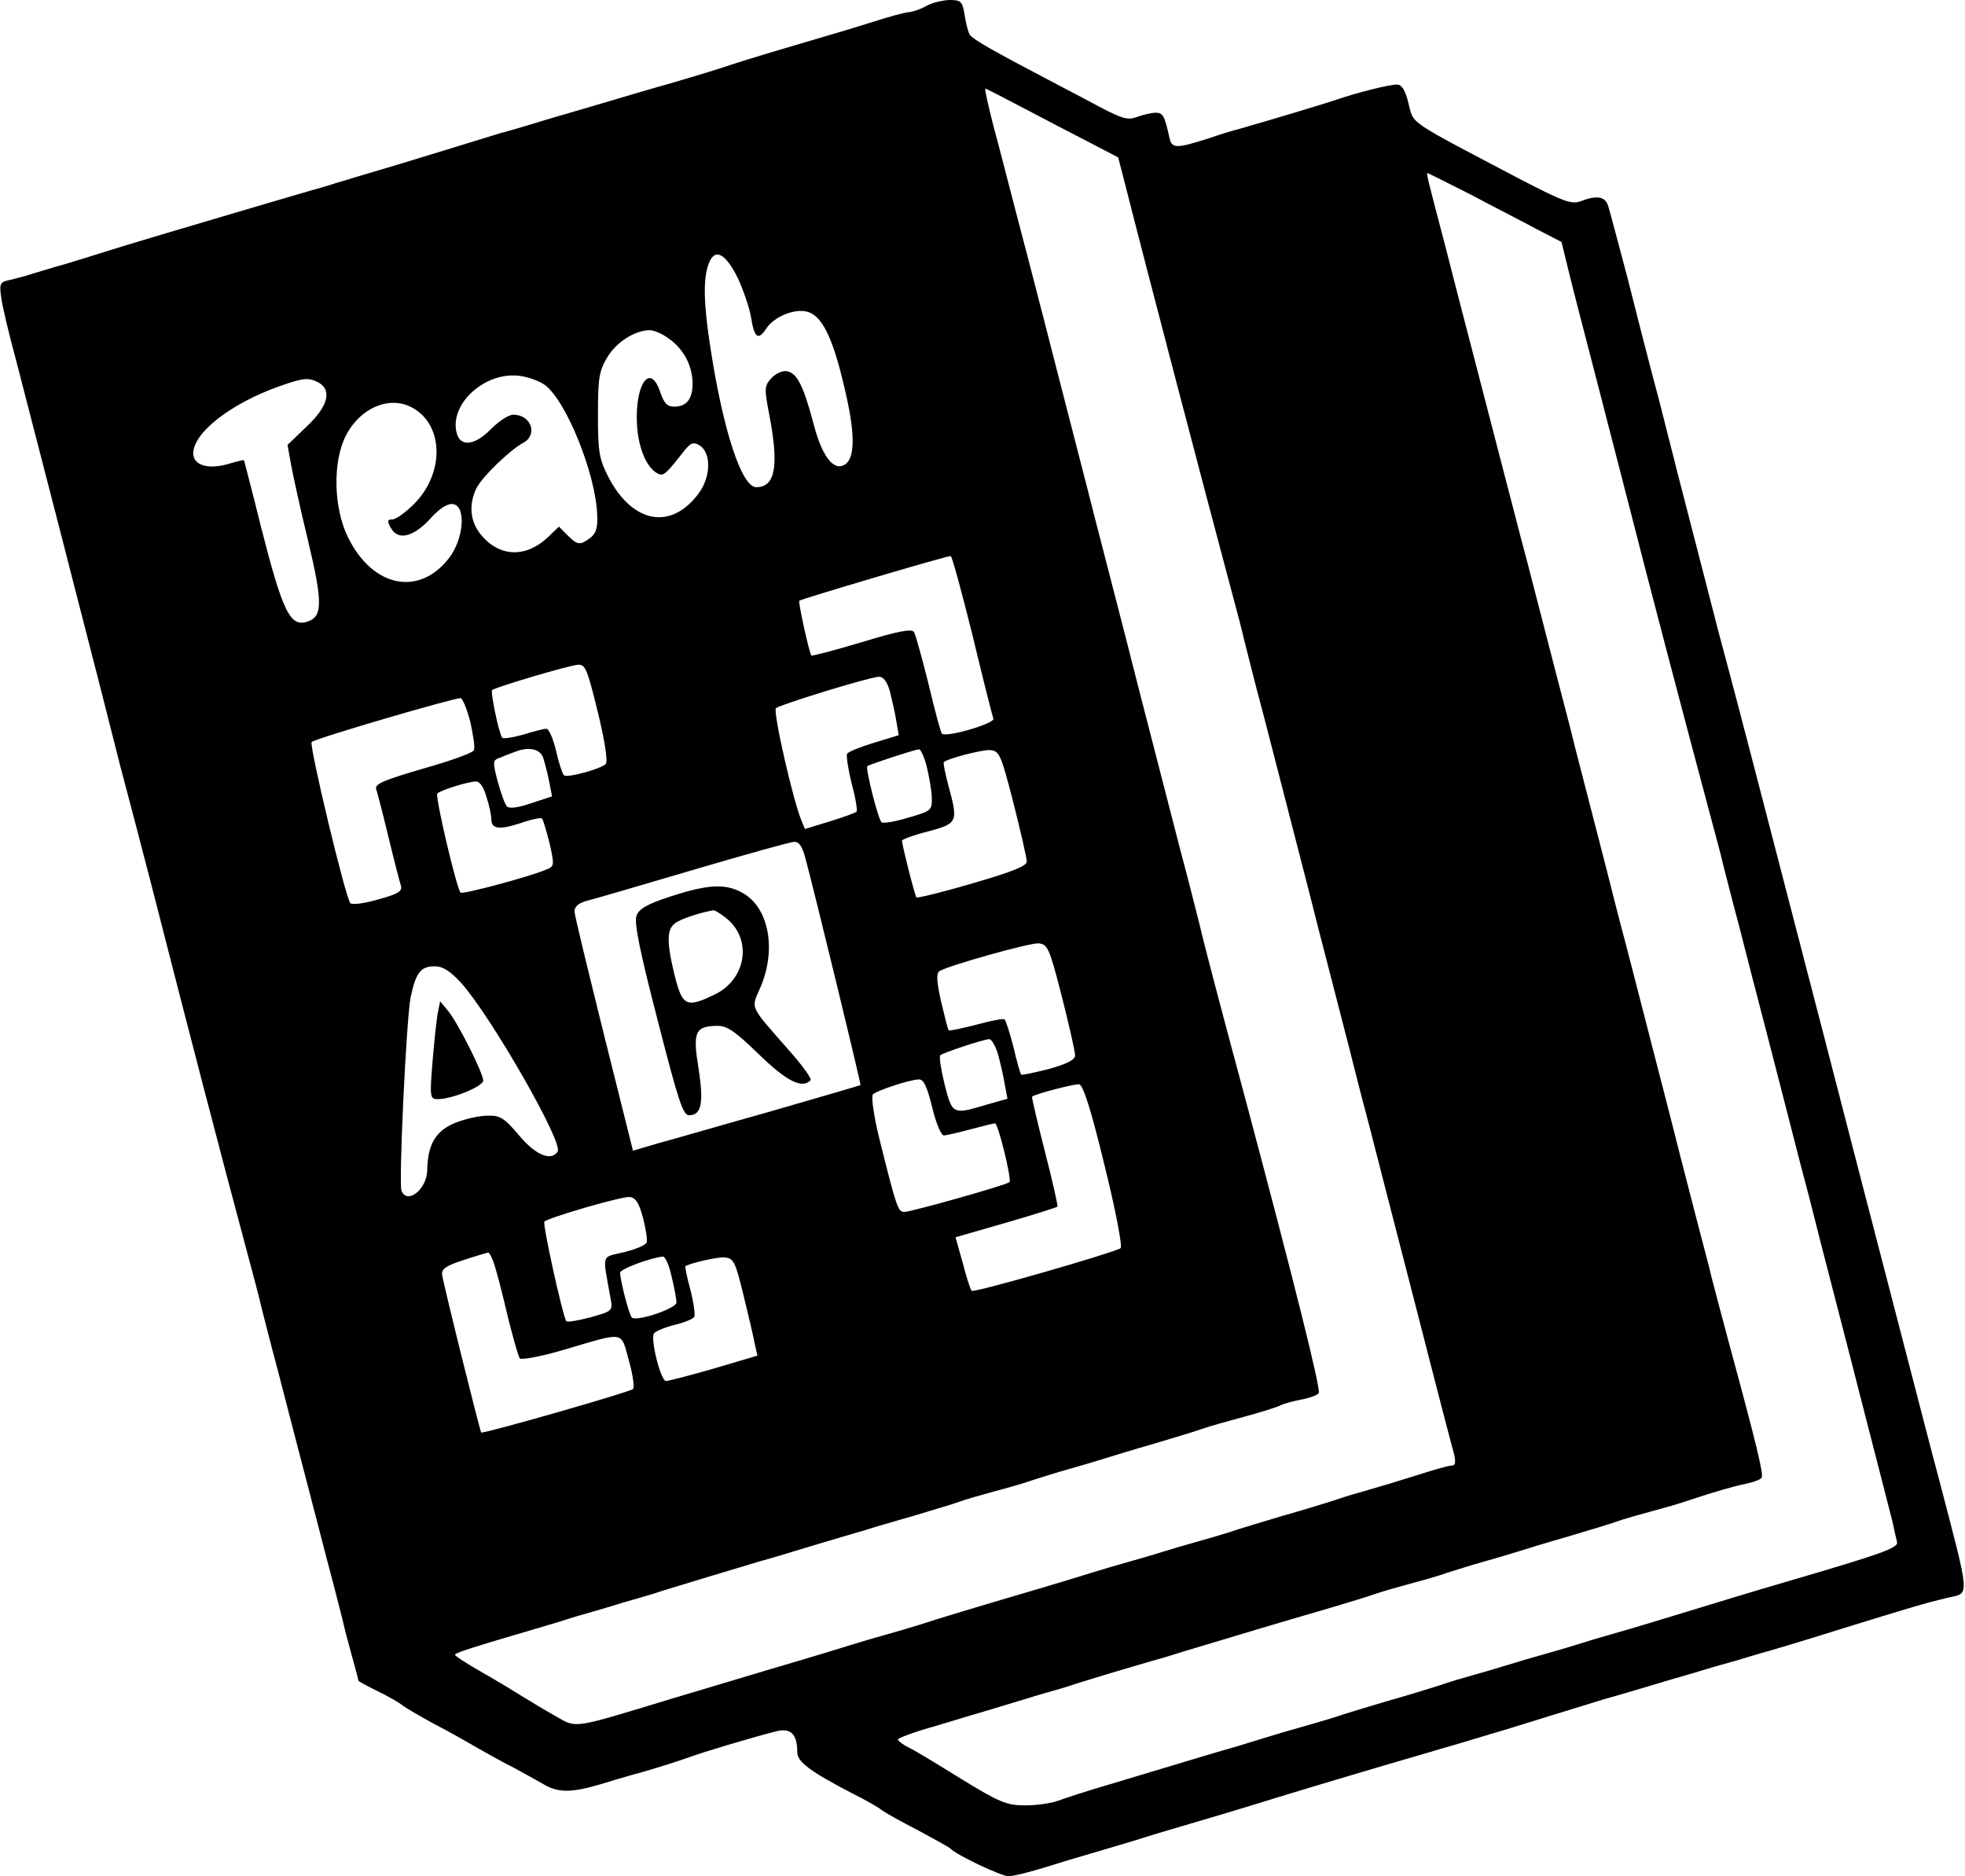 <?xml version="1.0" standalone="no"?>
<!DOCTYPE svg PUBLIC "-//W3C//DTD SVG 20010904//EN"
 "http://www.w3.org/TR/2001/REC-SVG-20010904/DTD/svg10.dtd">
<svg version="1.0" xmlns="http://www.w3.org/2000/svg"
 width="488pt" height="466pt" viewBox="0 0 488 466"
 preserveAspectRatio="xMidYMid meet">
<g transform="translate(0,466) scale(0.1,-0.1)"
fill="#000000" stroke="none">
<path d="M2300 4645 c-14 -8 -32 -14 -41 -15 -9 0 -50 -11 -90 -24 -41 -13
-94 -29 -119 -36 -72 -21 -203 -60 -235 -71 -27 -9 -71 -23 -160 -49 -16 -4
-52 -15 -80 -23 -27 -8 -84 -25 -125 -37 -41 -12 -97 -28 -125 -37 -27 -8 -63
-19 -80 -23 -16 -5 -75 -23 -130 -40 -94 -29 -157 -48 -232 -70 -18 -6 -48
-14 -65 -20 -18 -5 -55 -16 -83 -24 -51 -15 -194 -57 -345 -102 -47 -14 -103
-31 -125 -38 -22 -7 -67 -21 -100 -31 -33 -9 -71 -21 -85 -25 -14 -5 -38 -11
-54 -15 -26 -5 -28 -9 -23 -43 2 -20 19 -91 37 -157 17 -66 35 -136 40 -155 5
-19 23 -89 40 -155 17 -66 35 -136 40 -155 5 -19 27 -107 50 -195 23 -88 45
-176 50 -195 5 -19 22 -87 38 -150 17 -63 51 -194 76 -290 97 -380 175 -679
237 -910 17 -63 35 -131 39 -150 5 -19 22 -87 39 -150 16 -63 44 -169 61 -235
17 -66 45 -172 61 -235 17 -63 34 -131 39 -150 4 -19 15 -61 24 -93 9 -32 16
-59 16 -61 0 -2 21 -13 47 -26 27 -13 55 -29 63 -36 8 -6 42 -26 75 -44 33
-17 83 -45 110 -61 28 -16 68 -38 90 -49 22 -12 55 -30 74 -41 36 -22 70 -22
141 -1 19 6 69 21 110 32 41 12 91 28 110 35 35 13 155 49 218 65 36 9 52 -7
52 -52 0 -24 32 -48 140 -104 30 -15 62 -33 70 -40 8 -6 49 -29 90 -50 41 -22
77 -42 80 -45 13 -15 126 -69 145 -69 11 0 56 11 100 25 44 14 103 31 130 39
28 8 88 26 135 41 47 14 99 29 115 34 17 5 75 22 130 39 99 31 287 87 445 133
19 6 49 14 65 19 17 5 53 16 80 24 28 8 95 29 150 46 55 17 114 35 130 40 30
8 113 33 170 50 17 5 46 13 65 19 19 6 60 18 90 26 30 9 69 21 85 25 17 5 98
29 180 55 175 54 205 63 263 77 54 12 56 -7 -21 288 -20 74 -54 207 -77 295
-83 319 -159 613 -215 830 -44 169 -94 363 -144 555 -40 155 -95 364 -113 430
-5 19 -13 51 -18 70 -5 19 -23 89 -40 155 -17 66 -35 136 -40 155 -5 19 -27
106 -49 193 -23 86 -59 226 -80 310 -22 83 -43 162 -47 175 -7 24 -28 28 -69
12 -22 -8 -42 -1 -148 54 -287 151 -265 136 -279 189 -8 34 -17 47 -29 47 -19
0 -103 -21 -154 -39 -27 -9 -156 -48 -240 -72 -16 -4 -46 -13 -65 -20 -90 -29
-100 -29 -106 0 -12 54 -16 61 -34 61 -10 0 -31 -5 -45 -10 -26 -10 -38 -6
-125 41 -8 4 -51 27 -95 50 -134 70 -190 102 -196 112 -4 5 -10 27 -13 48 -6
36 -9 39 -39 39 -17 -1 -43 -7 -57 -15z m243 -254 c51 -27 124 -65 163 -85
l71 -37 16 -62 c52 -206 201 -774 258 -987 17 -63 35 -131 39 -150 5 -19 26
-105 49 -190 99 -384 123 -477 131 -510 5 -19 23 -89 40 -155 17 -66 35 -136
40 -155 5 -19 26 -105 49 -190 22 -85 58 -227 81 -315 23 -88 59 -230 81 -315
22 -85 44 -170 49 -187 6 -25 5 -33 -5 -33 -7 0 -46 -11 -86 -24 -41 -13 -94
-29 -119 -36 -25 -7 -63 -18 -85 -26 -22 -7 -80 -25 -130 -39 -49 -15 -108
-32 -130 -40 -22 -7 -60 -18 -85 -25 -25 -7 -63 -18 -85 -25 -22 -7 -60 -18
-85 -25 -25 -7 -63 -18 -85 -25 -22 -7 -78 -24 -125 -38 -167 -49 -266 -79
-305 -92 -22 -7 -60 -18 -85 -25 -25 -7 -63 -18 -85 -25 -22 -7 -78 -24 -125
-38 -89 -26 -207 -62 -325 -97 -244 -74 -232 -73 -284 -43 -25 14 -62 36 -81
48 -19 12 -65 40 -102 61 -37 21 -68 41 -68 44 0 5 45 19 205 66 28 8 70 21
95 29 25 7 77 22 115 34 39 11 84 24 100 30 32 10 188 57 245 74 19 5 53 15
75 22 22 7 67 20 100 30 33 10 71 21 85 25 14 5 66 20 115 34 50 15 104 31
120 37 17 6 55 17 85 25 30 8 73 20 95 28 22 7 60 19 85 26 25 7 63 18 85 25
22 7 81 25 130 39 50 15 104 31 120 37 17 6 63 19 104 30 41 11 82 24 90 28 9
5 33 11 53 15 21 4 40 11 43 16 6 9 -62 280 -186 745 -53 196 -101 379 -109
415 -5 19 -26 105 -49 190 -99 384 -123 477 -131 510 -5 19 -23 89 -40 155
-17 66 -35 136 -40 155 -5 19 -27 107 -50 195 -23 88 -59 230 -81 315 -22 85
-53 205 -69 265 -16 61 -39 152 -53 203 -13 50 -22 92 -20 92 2 0 45 -22 96
-49z m1109 -214 c56 -30 131 -68 164 -86 l62 -32 20 -82 c11 -45 39 -152 61
-237 22 -85 58 -225 80 -310 61 -240 149 -573 207 -790 14 -52 30 -111 34
-130 5 -19 22 -87 39 -150 16 -63 48 -187 71 -275 23 -88 59 -230 81 -315 23
-85 44 -171 49 -190 5 -19 23 -89 40 -155 17 -66 35 -136 40 -155 5 -19 27
-107 50 -195 23 -88 45 -176 50 -195 4 -19 9 -41 11 -49 5 -15 -30 -28 -276
-100 -56 -16 -210 -63 -305 -92 -52 -16 -113 -34 -135 -40 -22 -6 -58 -17 -80
-24 -22 -7 -60 -18 -85 -25 -25 -7 -63 -18 -85 -25 -22 -7 -60 -18 -85 -25
-25 -7 -63 -18 -85 -26 -22 -7 -80 -25 -130 -39 -49 -15 -108 -32 -130 -40
-22 -7 -60 -18 -85 -25 -25 -7 -63 -18 -85 -25 -22 -7 -56 -17 -75 -23 -33 -9
-92 -27 -315 -94 -55 -16 -113 -35 -129 -41 -17 -6 -53 -11 -80 -11 -45 0 -63
7 -156 64 -58 36 -117 72 -132 79 -16 8 -28 17 -28 21 0 3 42 19 93 33 50 15
112 34 137 41 25 8 77 23 115 35 39 11 84 24 100 30 17 5 64 20 105 32 41 12
95 28 120 35 25 8 68 21 95 29 28 8 86 26 130 39 44 13 121 36 170 50 50 15
104 31 120 37 17 6 55 17 85 25 30 8 73 20 95 28 22 7 60 19 85 26 25 7 63 18
85 25 22 7 81 25 130 39 50 15 104 31 120 37 17 6 55 17 85 25 30 8 73 20 95
28 67 22 108 34 142 41 18 4 35 10 38 15 5 8 -11 76 -80 330 -20 74 -40 151
-45 170 -4 19 -23 89 -40 155 -17 66 -35 136 -40 155 -8 33 -32 126 -131 510
-23 85 -44 171 -49 190 -5 19 -23 89 -40 155 -17 66 -35 136 -40 155 -4 19
-25 98 -45 175 -20 77 -52 201 -71 275 -20 74 -48 185 -64 245 -16 61 -47 182
-70 270 -23 88 -55 212 -71 275 -44 167 -47 180 -44 180 2 0 50 -24 107 -53z
m-1820 -207 c14 -30 29 -74 33 -97 8 -52 18 -60 38 -29 19 29 69 50 101 42 36
-9 63 -61 91 -180 29 -118 30 -183 3 -200 -28 -17 -57 21 -78 103 -25 94 -41
125 -66 129 -11 2 -28 -6 -39 -18 -17 -19 -17 -25 -4 -93 24 -126 14 -177 -33
-177 -36 0 -82 141 -113 342 -18 114 -19 176 -5 213 15 40 41 27 72 -35z
m-171 -151 c37 -26 59 -68 59 -112 0 -38 -15 -57 -46 -57 -17 0 -25 9 -34 35
-25 77 -64 21 -58 -82 4 -61 27 -111 56 -121 11 -3 17 2 61 58 16 20 23 23 38
14 30 -18 29 -79 -3 -121 -68 -90 -162 -73 -222 40 -24 47 -27 62 -27 157 0
93 3 109 24 144 23 37 67 65 104 66 11 0 32 -9 48 -21z m-308 -115 c53 -39
126 -220 130 -321 2 -34 -3 -48 -17 -59 -26 -19 -32 -18 -57 7 l-21 21 -27
-26 c-56 -53 -123 -50 -169 9 -25 32 -28 74 -8 114 16 29 81 92 115 111 38 20
20 70 -24 70 -12 0 -36 -16 -55 -35 -41 -42 -77 -46 -86 -10 -18 71 68 150
152 142 23 -2 53 -13 67 -23z m-562 6 c34 -19 24 -59 -29 -109 l-48 -46 9 -50
c5 -27 24 -114 43 -192 35 -147 35 -183 0 -196 -45 -17 -63 20 -118 235 -22
90 -42 164 -42 165 -1 1 -18 -3 -38 -9 -50 -15 -88 -4 -88 26 0 51 92 123 212
166 63 22 73 23 99 10z m232 -62 c79 -42 82 -163 5 -240 -21 -21 -45 -38 -53
-38 -13 0 -14 -4 -5 -20 17 -33 55 -25 97 20 24 27 44 40 58 38 33 -5 27 -85
-9 -133 -75 -98 -191 -74 -252 51 -36 73 -38 188 -5 252 35 69 108 100 164 70z
m1392 -565 c26 -109 50 -203 52 -208 4 -12 -119 -48 -128 -37 -3 4 -18 59 -33
123 -16 64 -32 122 -36 129 -5 9 -38 3 -130 -25 -67 -20 -123 -35 -125 -33 -6
8 -33 133 -30 136 4 4 361 110 376 111 3 1 27 -88 54 -196z m-930 -193 c18
-74 25 -123 19 -128 -13 -12 -93 -34 -103 -28 -4 3 -13 30 -20 61 -7 30 -18
55 -24 55 -7 0 -33 -7 -59 -15 -26 -7 -49 -11 -51 -7 -9 14 -29 113 -25 118 8
7 192 62 214 63 18 1 23 -13 49 -119z m725 53 c5 -21 13 -54 16 -74 l6 -35
-62 -19 c-33 -10 -63 -22 -66 -27 -3 -4 2 -37 11 -74 10 -36 15 -68 12 -70 -3
-3 -33 -14 -66 -24 l-62 -19 -9 22 c-20 47 -71 270 -63 278 10 9 231 77 255
78 11 1 21 -11 28 -36z m-1042 -76 c7 -32 12 -63 9 -70 -2 -7 -59 -27 -126
-46 -96 -28 -120 -38 -117 -50 3 -9 17 -63 31 -121 14 -58 28 -112 31 -121 3
-13 -9 -20 -57 -33 -34 -10 -65 -14 -69 -9 -12 13 -103 393 -96 400 9 9 358
111 370 109 5 -1 16 -28 24 -59z m181 -89 c4 -13 11 -39 15 -60 l7 -36 -52
-17 c-31 -11 -54 -14 -60 -8 -5 5 -15 33 -23 62 -13 51 -13 53 8 60 11 5 28
11 36 14 34 13 61 7 69 -15z m952 -20 c6 -24 12 -58 13 -77 1 -34 0 -35 -59
-52 -33 -10 -63 -15 -66 -11 -9 10 -40 134 -35 139 4 4 114 40 128 42 4 1 13
-18 19 -41z m216 -93 c18 -71 33 -137 33 -145 0 -11 -38 -26 -135 -54 -74 -22
-137 -37 -139 -35 -4 4 -36 131 -36 141 0 3 29 14 65 23 74 20 75 23 50 115
-8 30 -13 56 -11 57 9 9 94 31 115 30 23 -2 27 -11 58 -132z m-1309 16 c7 -21
12 -45 12 -54 0 -26 18 -29 71 -12 28 10 53 15 55 12 3 -3 11 -31 19 -62 12
-54 12 -57 -9 -65 -39 -17 -207 -62 -212 -57 -10 9 -64 240 -58 246 7 8 74 29
95 30 10 1 20 -13 27 -38z m791 -148 c28 -105 140 -567 138 -568 -1 -1 -101
-30 -222 -65 -121 -34 -248 -71 -282 -80 l-61 -18 -72 288 c-39 158 -73 296
-73 305 -1 12 8 21 28 27 17 4 136 39 265 77 129 38 243 70 252 70 12 1 20
-11 27 -36z m638 -348 c18 -71 33 -137 33 -146 0 -11 -19 -21 -65 -34 -36 -9
-67 -16 -69 -14 -2 2 -11 33 -19 68 -9 35 -19 66 -22 69 -2 3 -34 -3 -70 -13
-36 -9 -67 -16 -69 -14 -2 2 -10 34 -19 72 -11 50 -12 69 -4 75 23 14 222 70
246 69 23 -2 27 -11 58 -132z m-1492 34 c73 -81 254 -396 240 -419 -16 -25
-55 -9 -96 40 -36 43 -47 50 -78 49 -20 0 -56 -8 -81 -18 -48 -20 -68 -53 -69
-118 -1 -47 -50 -86 -64 -50 -7 20 12 427 23 481 13 61 25 76 60 76 20 0 38
-12 65 -41z m1333 -176 c6 -21 14 -55 17 -75 l7 -37 -53 -15 c-83 -25 -84 -24
-103 50 -9 37 -14 69 -11 73 7 6 102 38 121 40 6 1 16 -16 22 -36z m-163 -133
c9 -38 22 -70 29 -70 6 0 36 7 66 15 30 8 58 15 61 15 8 0 42 -140 36 -146 -6
-7 -244 -74 -261 -74 -16 0 -19 9 -62 181 -14 57 -21 106 -16 111 9 9 89 36
113 37 13 1 21 -17 34 -69z m428 -144 c27 -109 45 -202 40 -206 -12 -10 -365
-112 -370 -106 -3 3 -13 34 -22 69 l-18 64 125 36 c69 20 126 38 128 40 2 1
-12 63 -31 137 -19 74 -33 135 -32 136 7 7 105 32 117 31 10 -2 29 -61 63
-201z m-1146 -131 c7 -27 11 -55 9 -61 -3 -7 -28 -17 -56 -24 -58 -14 -54 -1
-34 -113 6 -33 6 -33 -50 -49 -31 -8 -58 -13 -60 -9 -10 19 -59 241 -54 247
11 10 192 63 212 61 15 -2 23 -15 33 -52z m-369 -117 c6 -18 21 -76 33 -128
13 -52 26 -99 30 -104 4 -4 54 5 111 22 153 45 139 47 160 -28 10 -35 14 -67
10 -70 -9 -8 -373 -112 -377 -108 -3 4 -93 364 -97 392 -2 14 9 22 52 36 30
10 58 18 62 19 3 1 11 -14 16 -31z m440 -29 c7 -28 12 -57 12 -64 0 -15 -101
-49 -111 -37 -7 7 -29 93 -29 111 0 9 75 37 106 40 6 1 16 -22 22 -50z m178
-44 c12 -49 25 -104 28 -121 l7 -31 -108 -32 c-59 -17 -113 -31 -119 -31 -13
0 -39 103 -30 118 3 5 26 15 50 21 25 6 47 15 50 20 3 4 -1 34 -9 66 -9 32
-14 59 -13 60 13 8 78 23 97 22 23 -2 27 -10 47 -92z"/>
<path d="M1667 2434 c-59 -19 -80 -31 -86 -48 -7 -16 8 -89 52 -259 51 -199
63 -237 78 -237 31 0 37 30 24 115 -15 91 -9 106 44 107 26 1 44 -11 105 -70
70 -68 108 -87 129 -65 4 3 -21 38 -56 77 -98 112 -92 99 -68 155 39 92 21
193 -41 231 -43 26 -86 25 -181 -6z m136 -54 c66 -52 51 -152 -28 -190 -70
-34 -80 -29 -99 45 -22 90 -21 122 7 136 18 10 59 23 88 28 4 1 18 -8 32 -19z"/>
<path d="M1087 2143 c-3 -17 -9 -72 -13 -122 -7 -86 -6 -91 13 -91 36 0 113
32 113 46 0 19 -62 142 -87 173 l-20 24 -6 -30z"/>
</g>
</svg>
